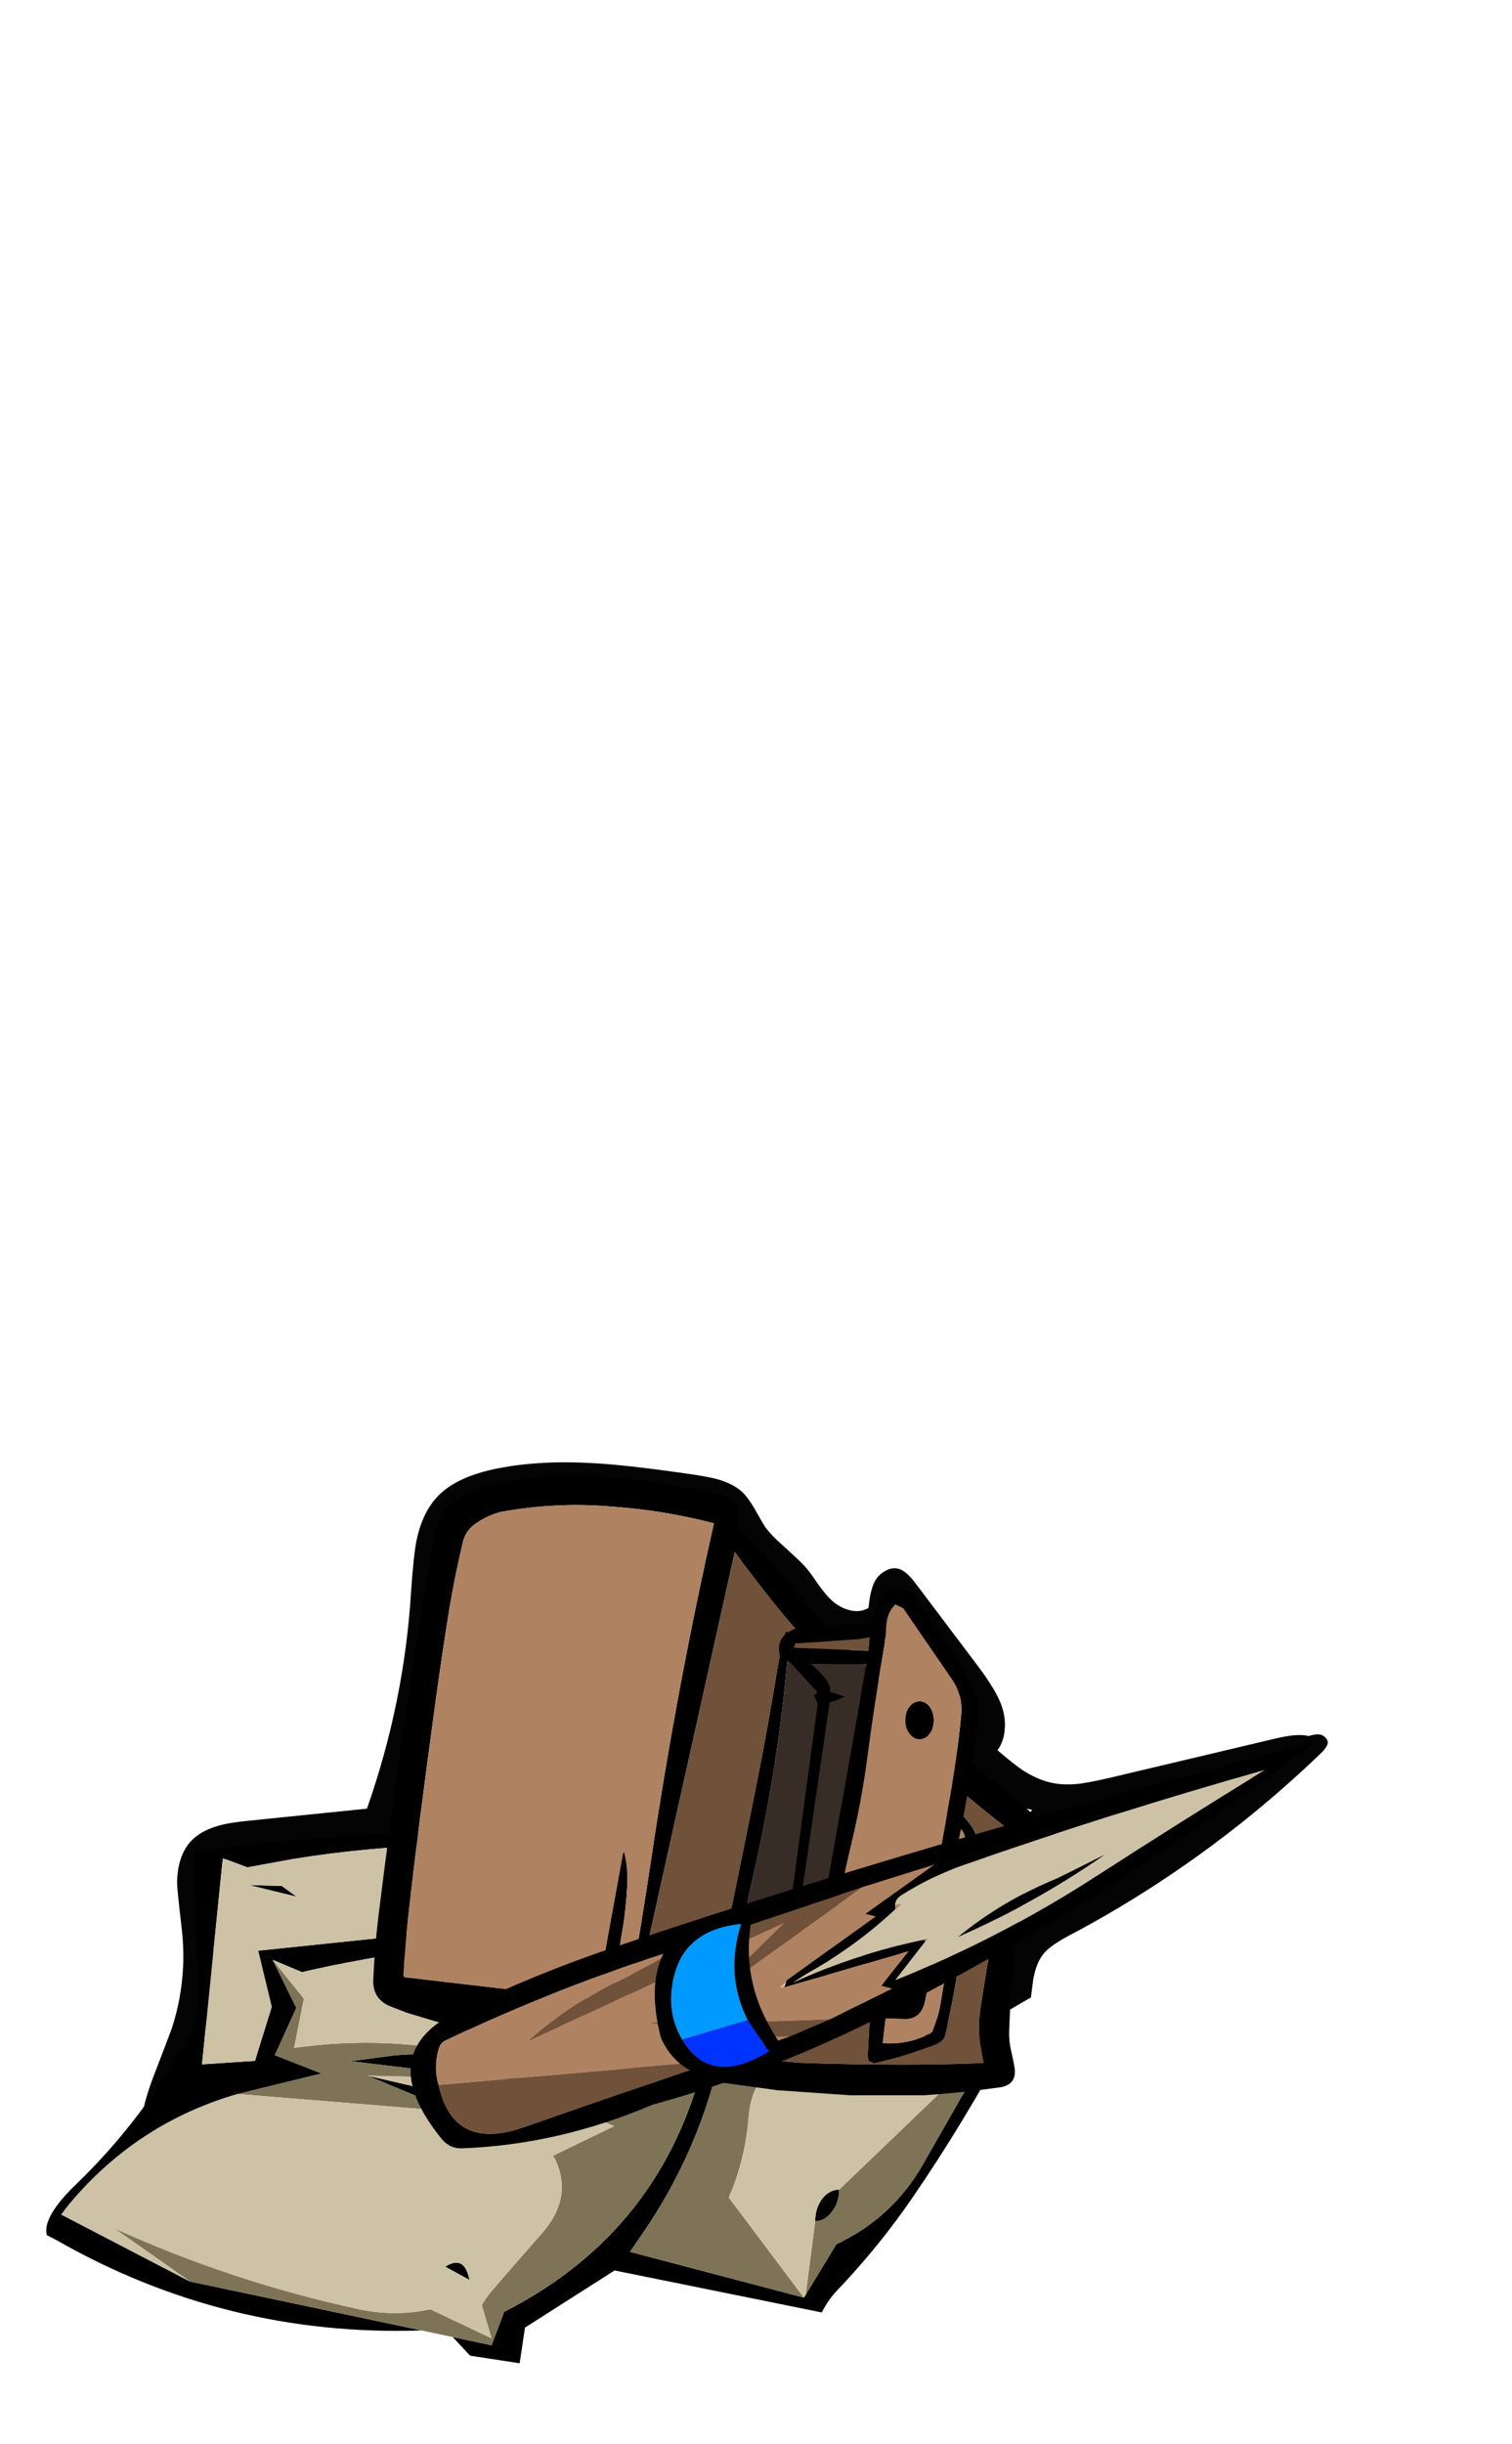 
<svg xmlns="http://www.w3.org/2000/svg" version="1.1" xmlns:xlink="http://www.w3.org/1999/xlink" preserveAspectRatio="none" x="0px" y="0px" width="325px" height="525px" viewBox="0 0 325 525">
<defs>
<g id="Symbol_22_15_Layer1_0_FILL">
<path fill="#040405" stroke="none" d="
M 93.15 53.1
Q 93.9 52.25 93.95 51.75 94 51.3 93.6 50.9 93.2 50.5 92.7 50.4 92.05 50.3 90.9 50.65 90.3 50.5 89.65 50.5 88.3 50.45 86.05 50.95
L 59.25 57.3
Q 56.15 58 54.6 58.2 52 58.5 49.95 58 47.8 57.5 45.5 56 44.05 55 41.6 52.9 42.65 51.45 42.75 49.5 42.9 47.7 42.25 45.85 41.45 43.5 38.45 39.5
L 28.6 26.45
Q 27.1 24.45 25.9 24.15 24.85 23.9 23.8 24.5 22.8 25.05 22.2 26.05 21.45 27.35 21.15 30.35 19.85 31.15 18.1 30.7 16.55 30.3 15.25 29.1 14.85 28.75 14.4 28.2 13.85 27.55 13.2 26.65 11.85 24.65 11.3 24.05 10.85 23.5 10 22.7 9.15 21.9 7.95 20.8 5.7 18.85 4.75 17.5 4.45 17.05 3.1 14.65 2.1 12.95 1.2 12.05 -0.15 10.8 -2.35 10.1 -3.8 9.65 -6.5 9.25 -16.75 7.75 -22.05 7.45 -30.75 6.9 -37.6 8.25 -44.25 9.55 -47.25 12.8 -49.6 15.35 -50.5 19.7 -50.95 21.95 -51.35 27.65 -52.4 45.2 -58.35 62.15
L -76.95 64.05
Q -80.2 64.35 -82.05 64.9 -84.8 65.7 -86.35 67.4 -88.4 69.75 -88.45 73.9 -88.45 74.9 -87.7 81.25 -86.8 89.2 -89.25 96.85 -89.45 97.45 -91.95 103.95 -93.65 108.25 -94.05 111.25 -92.45 112 -90.35 109.7 -85.3 103.9 -83.55 95.25 -82 87.6 -83.25 78.9 -83.6 76.4 -83.6 75.25 -83.55 73.2 -82.65 71.85 -80.95 69.4 -75.35 69.1
L -60.3 68.1
Q -56.55 67.9 -55.05 66.7 -53.5 65.5 -52.5 61.9 -47.35 43.65 -46.1 24.9 -45.9 21.75 -45.55 20.3 -45 17.85 -43.55 16.4 -42 14.8 -38.45 13.85 -31.55 12.05 -22.65 12.55 -17.1 12.85 -6.75 14.5 -3.6 15 -2.45 16.05 -1.8 16.65 -1.2 17.75 -0.55 19.05 -0.2 19.65 0.95 21.65 4.35 24.45 7.85 27.35 9 29.15 9.1 29.3 10 31 10.2 31.3 10.4 31.7 11.25 33.25 12.1 34 13 34.8 14.4 35.2 14.75 35.3 15.15 35.4 16.3 35.65 18.55 35.75 21.85 35.85 23.35 35.25 24.55 34.8 25.3 33.85 26.15 32.8 26.1 31.65
L 38.05 47.6
Q 37.8 47.85 37.6 48.1 35.75 50.4 36.7 53.95 37.05 55.15 37.6 56.2 38.75 58.35 40.85 59.8 43.6 61.65 47.1 62.35 46.9 62.55 46.75 62.85 46.4 63.55 46.6 64.25 46.9 65.45 48.5 65.7 49.75 65.85 51.35 65.45
L 85.2 56.4
Q 73.45 65.6 60.8 72.9 55.95 75.7 50.95 78.25 48.05 79.75 46.75 80.65 44.55 82.25 43.6 84.1 42.95 85.35 42.55 87.3 42.2 89.55 41.95 90.65 41.35 93.1 41.3 93.45 41.2 93.95 41.25 94.4
L 43.55 94
Q 45.2 93.05 46.9 92.05 47.05 90.85 47.25 89.3 47.7 86.65 48.85 85.2 49.85 83.9 52.95 82.25 56.95 80.15 60.8 77.85 78.4 67.35 93.15 53.1 Z"/>
</g>

<g id="barren_prop_18_Layer1_0_FILL">
<path fill="#000000" stroke="none" d="
M 176.95 325.25
Q 178.1 323.8 178.1 321.75 176.55 321.75 175.4 323.2 174.3 324.7 174.3 326.75 175.85 326.75 176.95 325.25
M 110.3 305.3
L 103.35 303.7 114.75 308.45 110.3 305.3
M 123.5 304.15
L 127.7 304.4
Q 118.2 299.4 107.45 300.5 104.05 300.95 100.65 301.4
L 123.5 304.15
M 115.65 333.95
L 119.5 336.05
Q 119.4 335.55 119.25 335.1 118.35 332.25 115.65 333.95
M 92.05 292.95
L 88.3 285.35 92.95 287.3
Q 97.65 286.2 102.45 285.35 107.2 284.35 111.9 284.75 136.55 286.9 161.45 287.15
L 157.1 292.9
Q 157.7 296.85 156.8 300.75 150.2 328.3 125 341.1
L 123 346.4 116.85 345.1 119.6 348.05 127.45 349.25 128.3 343.6 142.5 334.55 175.35 341.2
Q 176.3 339.3 177.65 337.85 184.35 330.85 189.7 323.05 198.1 310.8 205.05 297.7
L 180.5 291.6 195 301 202.5 298.35
Q 196.9 308.05 191.35 317.8 186.5 326.25 177.65 330.4
L 172.8 338.4 172.5 338.85 144.95 331.6
Q 145.65 330.6 146.35 329.55 157.05 314.35 160.15 296.05
L 163.75 293.1 165.25 288.45 169.25 288.8 143.35 282.4 145.1 266.45
Q 110.4 263.1 75.75 268.25 76.2 280.15 76.4 292.05 76.45 294.7 75.2 297 68.1 310.3 57.3 320.75 51.75 326.05 52.5 328.95 53.2 329.3 53.95 329.7 80.9 345.1 111.9 344.05
L 75.2 336.3 54.8 325.7
Q 55.45 324.8 56.15 323.95 66.85 311.2 82.75 306.6
L 96.05 303.35 88.65 300.45 92.05 292.95
M 84.3 270.7
Q 87.85 270.05 91.4 269.4 116.15 265.35 141 268.65
L 140.95 281.45 129.7 279.35 86 283.9 88.15 292.8 85.5 301.35 77.1 301.9 80.4 269.25 84.3 270.7
M 92.1 275.35
L 89.75 273.65 84.55 273.5 92.1 275.35 Z"/>

<path fill="#7E7356" stroke="none" d="
M 174.3 326.75
L 172.8 338.4 177.65 330.4
Q 186.5 326.25 191.35 317.8 196.9 308.05 202.5 298.35
L 178.1 321.75
Q 178.1 323.8 176.95 325.25 175.85 326.75 174.3 326.75
M 146.35 329.55
Q 145.65 330.6 144.95 331.6
L 172.5 338.85 160.6 323
Q 163.25 316.9 163.75 310.2 164.25 303.55 170.1 300.5
L 171.1 296.65 160.15 296.05
Q 157.05 314.35 146.35 329.55
M 157.1 292.9
L 161.45 287.15
Q 157.9 288.05 154.9 290.15 151.1 292.9 149.4 297.4 148.65 299.5 147.45 301 147.25 301.3 146.95 301.55
L 131.4 306.6 142.4 311.7 132.7 316.4
Q 133.05 316.8 133.25 317.3 135.8 323.2 131 328.65 126.9 333.3 122.9 337.95 122.1 338.95 121.45 340.05
L 123 345.3 113.3 340.7
Q 107.7 341.9 102.05 340.7 82 336.4 63.15 327.85
L 75.2 336.3 111.9 344.05 116.85 345.1 123 346.4 125 341.1
Q 150.2 328.3 156.8 300.75 157.7 296.85 157.1 292.9
M 141 268.65
Q 136.35 268.65 133 271.75 129.7 274.9 129.7 279.35
L 140.95 281.45 141 268.65
M 88.3 285.35
L 92.05 292.95 88.65 300.45 96.05 303.35 82.75 306.6 117.75 309.45 110.3 305.3 114.75 308.45 103.35 303.7 123.5 304.15 100.65 301.4
Q 104.05 300.95 107.45 300.5 118.2 299.4 127.7 304.4
L 128.2 304.45
Q 125.85 301.6 121.4 300.65 106.7 297.15 91.7 299.3
L 93.25 291.5 88.3 285.35 Z"/>

<path fill="#CDC2A6" stroke="none" d="
M 165.25 288.45
L 163.75 293.1 160.15 296.05 171.1 296.65 170.1 300.5
Q 164.25 303.55 163.75 310.2 163.25 316.9 160.6 323
L 172.5 338.85 172.8 338.4 174.3 326.75
Q 174.3 324.7 175.4 323.2 176.55 321.75 178.1 321.75
L 202.5 298.35 195 301 180.5 291.6 169.25 288.8 165.25 288.45
M 88.3 285.35
L 93.25 291.5 91.7 299.3
Q 106.7 297.15 121.4 300.65 125.85 301.6 128.2 304.45
L 127.7 304.4 123.5 304.15 103.35 303.7 110.3 305.3 117.75 309.45 82.75 306.6
Q 66.85 311.2 56.15 323.95 55.45 324.8 54.8 325.7
L 75.2 336.3 63.15 327.85
Q 82 336.4 102.05 340.7 107.7 341.9 113.3 340.7
L 123 345.3 121.45 340.05
Q 122.1 338.95 122.9 337.95 126.9 333.3 131 328.65 135.8 323.2 133.25 317.3 133.05 316.8 132.7 316.4
L 142.4 311.7 131.4 306.6 146.95 301.55
Q 147.25 301.3 147.45 301 148.65 299.5 149.4 297.4 151.1 292.9 154.9 290.15 157.9 288.05 161.45 287.15 136.55 286.9 111.9 284.75 107.2 284.35 102.45 285.35 97.65 286.2 92.95 287.3
L 88.3 285.35
M 119.5 336.05
L 115.65 333.95
Q 118.35 332.25 119.25 335.1 119.4 335.55 119.5 336.05
M 91.4 269.4
Q 87.85 270.05 84.3 270.7
L 80.4 269.25 77.1 301.9 85.5 301.35 88.15 292.8 86 283.9 129.7 279.35
Q 129.7 274.9 133 271.75 136.35 268.65 141 268.65 116.15 265.35 91.4 269.4
M 89.75 273.65
L 92.1 275.35 84.55 273.5 89.75 273.65 Z"/>
</g>

<g id="Symbol_24_0_Layer1_0_FILL">
<path fill="#000000" stroke="none" d="
M 3.75 -42.6
Q 3.8 -45.25 1.05 -46 -2.45 -46.7 -5.95 -47.4 -13.75 -48.85 -21.9 -49.1 -30.05 -49.3 -38.05 -46.9 -39.55 -46.35 -40.75 -45.45 -44.15 -42.8 -44.8 -38.45 -45.75 -32.5 -46.7 -26.55 -48.1 -18.05 -49.35 -9.55 -50.45 -1.9 -51.45 5.8 -52.5 13.55 -53.45 21.3 -54 26.05 -54.2 30.85 -54.3 33.9 -51.4 35.05 -50.1 35.55 -48.8 36.05 -32.8 40.95 -16.6 44.15 -9.15 45.75 -1.85 46.7 4 47.5 9.85 48.3 15.65 48.7 21.45 49.1 27.3 49.1 33.15 49.1 38.95 48.7 44.75 47.9 48.05 47.6 47.4 44.4 47.2 43.3 46.95 42.25 46.55 40.6 46.6 39 46.8 32.7 47.5 26.5 48.2 20.35 49.4 14.3 49.65 12.9 51.05 13 52.65 12.75 53.75 11.6 54.95 10.25 54.1 8.6 53.3 7.15 52.1 6.1 48.4 2.8 44.55 -0.35 38.5 -5.3 32.75 -10.45 24 -18.2 16.2 -26.95 10.6 -33.15 5.4 -39.25 4.65 -40.1 3.5 -40.35 3.7 -41.5 3.75 -42.6
M 3.1 -36.95
Q 4.55 -34.95 6.1 -32.95 9.05 -29.05 12.25 -25.3 15.75 -21.3 19.45 -17.45 23.4 -13.35 27.5 -9.4 29.5 -7.45 31.6 -5.5 40 2.15 49.05 8.95 48.2 9.65 47.5 10.5 46.6 11.5 46.3 12.8 44.95 18 44 23.35 42.95 29.45 42 35.55 41.9 36.25 41.85 37 41.7 40.55 42.6 44 36.2 44.25 29.8 44.25 21.5 44.25 13.25 43.95 9.1 43.55 4.95 43.2 -11.55 41.4 -27.8 37.25
L -14.1 35.65 -13.65 36.6 -12.55 36.6 -11.55 34.65 -10.85 34.4 -11.45 34.4
Q -10.2 31.25 -11.3 27.8
L 3.1 -36.95
M -44.55 -11.65
Q -43.45 -19.8 -42.15 -27.9 -41.25 -33.25 -40 -38.5 -39.55 -40.45 -37.75 -41.6 -36.05 -42.75 -34 -43.3 -25.25 -44.9 -16.4 -44.15 -8.1 -43.55 -0.2 -41.5 -6.05 -15.6 -10 10.75 -11.75 22.55 -13.85 34.25
L -16.05 34.15
Q -15.85 32.7 -15.7 31.35 -15.6 30.55 -15.5 29.75 -15.45 29.25 -15.45 28.75 -15.45 28.25 -15.3 27.8 -14.95 26.8 -15.1 25.85 -15.15 25.35 -15.05 24.9 -14.2 20.6 -13.95 16.05 -13.8 13.2 -14.45 10.6 -14.45 10.65 -14.6 10.8
L -18.8 33.95 -49.25 30.4
Q -49.4 30.2 -49.4 30.05 -49.15 25.35 -48.65 20.7 -47.75 12.55 -46.7 4.55 -45.65 -3.6 -44.55 -11.65
M 30.95 -3.45
Q 30.35 -3.05 30.05 -2.25 29.95 -1.95 29.9 -1.65 29.45 0.25 29.4 2.15 29.35 4.3 28.9 6.45 25.05 24.2 24.2 42.45 24.15 43.1 24.35 43.7
L 25.2 44.05
Q 30.4 42.9 35.05 41 36.2 40.5 36.45 39.55 37.65 34.45 38.45 29.35 39.8 20.55 41.55 11.8 42.25 8.35 40.2 5.9 36.75 1.7 33.25 -2.35 32.35 -3.35 30.95 -3.45
M 30.3 9
L 30.75 1.1 31.45 -2.1
Q 34.75 2.7 38.85 6.85 39.8 7.8 39.6 9.2 38.5 17.6 37.25 26.05 36.9 28.3 36.45 30.45 36.1 32.1 35.85 33.75 35.5 36.4 34.4 39.1 34.2 39.2 34.05 39.35 33.85 39.45 33.6 39.5 33.35 39.7 33.1 39.8 30 41.1 26.55 40.85
L 30.3 9
M 19.8 -14.2
Q 14.95 -18.55 11.4 -24.35
L 11.35 -24.4
Q 11.25 -24.4 11.2 -24.3 10.9 -23.85 10.8 -23.25 10.2 -20.55 9.75 -17.8 8.65 -11.15 7.4 -4.5 6.2 1.65 4.95 7.8 3.4 15.5 1.8 23.2 0.45 29.7 1.25 36.05 1.25 36.2 1.35 36.35 7.8 38.7 14.6 39.1 14.75 39 14.95 38.95
L 16 36.95 21.45 -8.75
Q 21.7 -10.2 21.3 -11.7 20.9 -13.2 19.8 -14.2
M 11.55 -21.1
Q 13.9 -17.05 17.65 -14.15 20.75 -11.75 19.65 -8.05
L 13.55 36.35
Q 7.95 36.55 2.7 34.5 3.1 31.05 3.6 27.6 4.55 20.75 6.1 14 10.05 -3.3 11.55 -21.1 Z"/>

<path fill="#AF8362" stroke="none" d="
M -42.15 -27.9
Q -43.45 -19.8 -44.55 -11.65 -45.65 -3.6 -46.7 4.55 -47.75 12.55 -48.65 20.7 -49.15 25.35 -49.4 30.05 -49.4 30.2 -49.25 30.4
L -18.8 33.95 -14.6 10.8
Q -14.45 10.65 -14.45 10.6 -13.8 13.2 -13.95 16.05 -14.2 20.6 -15.05 24.9 -15.15 25.35 -15.1 25.85 -14.95 26.8 -15.3 27.8 -15.45 28.25 -15.45 28.75 -15.45 29.25 -15.5 29.75 -15.6 30.55 -15.7 31.35 -15.85 32.7 -16.05 34.15
L -13.85 34.25
Q -11.75 22.55 -10 10.75 -6.05 -15.6 -0.2 -41.5 -8.1 -43.55 -16.4 -44.15 -25.25 -44.9 -34 -43.3 -36.05 -42.75 -37.75 -41.6 -39.55 -40.45 -40 -38.5 -41.25 -33.25 -42.15 -27.9
M 30.75 1.1
L 30.3 9 26.55 40.85
Q 30 41.1 33.1 39.8 33.35 39.7 33.6 39.5 33.85 39.45 34.05 39.35 34.2 39.2 34.4 39.1 35.5 36.4 35.85 33.75 36.1 32.1 36.45 30.45 36.9 28.3 37.25 26.05 38.5 17.6 39.6 9.2 39.8 7.8 38.85 6.85 34.75 2.7 31.45 -2.1
L 30.75 1.1 Z"/>

<path fill="#70513A" stroke="none" d="
M 6.1 -32.95
Q 4.55 -34.95 3.1 -36.95
L -11.3 27.8
Q -10.2 31.25 -11.45 34.4
L -10.85 34.4 -11.55 34.65 -12.55 36.6 -13.65 36.6 -14.1 35.65 -27.8 37.25
Q -11.55 41.4 4.95 43.2 9.1 43.55 13.25 43.95 21.5 44.25 29.8 44.25 36.2 44.25 42.6 44 41.7 40.55 41.85 37 41.9 36.25 42 35.55 42.95 29.45 44 23.35 44.95 18 46.3 12.8 46.6 11.5 47.5 10.5 48.2 9.65 49.05 8.95 40 2.15 31.6 -5.5 29.5 -7.45 27.5 -9.4 23.4 -13.35 19.45 -17.45 15.75 -21.3 12.25 -25.3 9.05 -29.05 6.1 -32.95
M 11.4 -24.35
Q 14.95 -18.55 19.8 -14.2 20.9 -13.2 21.3 -11.7 21.7 -10.2 21.45 -8.75
L 16 36.95 14.95 38.95
Q 14.75 39 14.6 39.1 7.8 38.7 1.35 36.35 1.25 36.2 1.25 36.05 0.45 29.7 1.8 23.2 3.4 15.5 4.95 7.8 6.2 1.65 7.4 -4.5 8.65 -11.15 9.75 -17.8 10.2 -20.55 10.8 -23.25 10.9 -23.85 11.2 -24.3 11.25 -24.4 11.35 -24.4
L 11.4 -24.35
M 30.05 -2.25
Q 30.35 -3.05 30.95 -3.45 32.35 -3.35 33.25 -2.35 36.75 1.7 40.2 5.9 42.25 8.35 41.55 11.8 39.8 20.55 38.45 29.35 37.65 34.45 36.45 39.55 36.2 40.5 35.05 41 30.4 42.9 25.2 44.05
L 24.35 43.7
Q 24.15 43.1 24.2 42.45 25.05 24.2 28.9 6.45 29.35 4.3 29.4 2.15 29.45 0.25 29.9 -1.65 29.95 -1.95 30.05 -2.25 Z"/>

<path fill="#372D26" stroke="none" d="
M 17.65 -14.15
Q 13.9 -17.05 11.55 -21.1 10.05 -3.3 6.1 14 4.55 20.75 3.6 27.6 3.1 31.05 2.7 34.5 7.95 36.55 13.55 36.35
L 19.65 -8.05
Q 20.75 -11.75 17.65 -14.15 Z"/>
</g>

<g id="Symbol_24_0_Layer0_0_FILL">
<path fill="#000000" stroke="none" d="
M 25.9 -29.6
L 24.75 -25.55
Q 19.25 -25.3 13.85 -25.1 12.85 -24.95 12 -24.5 9.35 -23.1 10.4 -20.1
L 11.85 -19.5 16.25 -14.7 15.65 -14.2 16.25 -12.95 10.65 28.6
Q 6.1 27.85 2 29.3 0.85 31.2 0.35 33.1 0 34.5 1.15 35.25 7.1 39 14.35 38.65 16.1 38.3 17.85 37.95 19.1 38.15 20.35 37.8 25.05 36.65 29.7 37 32.55 37.2 33.2 34.35 34.4 28.7 35.6 23.15 37.4 14.7 39.1 6.2 40.65 -1.75 41.65 -9.9 42.05 -13.35 40.5 -16.2 36.85 -22.8 32.05 -29.15 31.5 -29.9 30.9 -30.45 28.2 -32.7 25.9 -29.6
M 27.1 -25.05
Q 27.2 -27.35 28.55 -28.65
L 29.8 -28.05
Q 33.7 -22.4 37.6 -16.7 39.25 -14.25 39 -11.25 38.45 -5.3 37.45 0.5 34.6 17.5 30.8 34.15
L 17.3 34.9
Q 18.55 21.8 21.6 9.2 23.15 2.75 24.05 -3.85 25.25 -13.05 26.8 -22.05 27.05 -23.55 27.1 -25.05
M 12.45 -21.8
L 12.7 -22.45 22.75 -23.15 24.5 -23.45 24.25 -21.3 12.45 -21.8
M 18.25 -14.75
Q 18.3 -15.85 17.6 -16.8 16.55 -18.15 15.2 -19.2
L 23.95 -19.2 15.4 29.2 12.05 28.75 18.15 -13.1 20.7 -14.05 18.25 -14.75
M 14.85 33.1
L 15.1 36.2
Q 11.9 36.55 8.7 35.85 6.35 35.55 4.05 34.6
L 12.6 33.1
Q 9.2 32.15 5.2 32.1 3.8 32.1 2.55 32.35 2.8 31.4 3.7 31.15 9.35 30.4 15.15 30.95
L 14.85 33.1
M 24.05 26.45
Q 23.6 27.75 23.8 28.9 24.2 30.95 26.25 31.35 27.75 31.25 28.45 30 29.7 27.7 29.15 25.1 28.9 23.85 27.85 23.75 24.5 23.3 24.05 26.45
M 34 -12.45
Q 33.35 -13.3 32.4 -13.3 31.45 -13.3 30.8 -12.45 30.15 -11.55 30.15 -10.3 30.15 -9.05 30.8 -8.2 31.45 -7.3 32.4 -7.3 33.35 -7.3 34 -8.2 34.65 -9.05 34.65 -10.3 34.65 -11.55 34 -12.45 Z"/>

<path fill="#70513A" stroke="none" d="
M 15.1 36.2
L 14.85 33.1 15.15 30.95
Q 9.35 30.4 3.7 31.15 2.8 31.4 2.55 32.35 3.8 32.1 5.2 32.1 9.2 32.15 12.6 33.1
L 4.05 34.6
Q 6.35 35.55 8.7 35.85 11.9 36.55 15.1 36.2
M 12.7 -22.45
L 12.45 -21.8 24.25 -21.3 24.5 -23.45 22.75 -23.15 12.7 -22.45 Z"/>

<path fill="#372D26" stroke="none" d="
M 17.6 -16.8
Q 18.3 -15.85 18.25 -14.75
L 20.7 -14.05 18.15 -13.1 12.05 28.75 15.4 29.2 23.95 -19.2 15.2 -19.2
Q 16.55 -18.15 17.6 -16.8 Z"/>

<path fill="#AF8362" stroke="none" d="
M 28.55 -28.65
Q 27.2 -27.35 27.1 -25.05 27.05 -23.55 26.8 -22.05 25.25 -13.05 24.05 -3.85 23.15 2.75 21.6 9.2 18.55 21.8 17.3 34.9
L 30.8 34.15
Q 34.6 17.5 37.45 0.5 38.45 -5.3 39 -11.25 39.25 -14.25 37.6 -16.7 33.7 -22.4 29.8 -28.05
L 28.55 -28.65
M 32.4 -13.3
Q 33.35 -13.3 34 -12.45 34.65 -11.55 34.65 -10.3 34.65 -9.05 34 -8.2 33.35 -7.3 32.4 -7.3 31.45 -7.3 30.8 -8.2 30.15 -9.05 30.15 -10.3 30.15 -11.55 30.8 -12.45 31.45 -13.3 32.4 -13.3
M 23.8 28.9
Q 23.6 27.75 24.05 26.45 24.5 23.3 27.85 23.75 28.9 23.85 29.15 25.1 29.7 27.7 28.45 30 27.75 31.25 26.25 31.35 24.2 30.95 23.8 28.9 Z"/>
</g>

<g id="Symbol_25_0_Layer1_0_FILL">
<path fill="#000000" stroke="none" d="
M -7.8 -64.7
Q -9.2 -46.6 -10.3 -28.5 -11.5 -8.9 -12.15 10.75 -12.85 30.7 -12.9 50.55 -12.95 64 -11.3 77.35 -9.45 92.25 6.7 86.45 8.85 85.75 9.45 83.75 13.85 69.1 12.65 53 13.85 33.3 11.05 13.8 5.3 -26.45 -7.8 -64.7
M -7.35 -6.05
Q -7.55 -31 -6.2 -55.95 -2.75 -40.65 1.05 -25.4 5.5 -7.65 6.4 10.2
L 2.15 3.75 1.8 3.9
Q 0.45 14.7 1.55 25.65 1.1 24.15 0.8 22.6 -0.7 14.4 -4.2 6.6
L -4.8 6.4
Q -5.7 6.15 -6 4.95 -7.3 -0.4 -7.35 -6.05
M -5.05 11.35
L -4.15 9.9 0.9 26.55 1.8 27.2 2.75 6.75 6.55 12.6 7.5 11.15 8.95 22.05 9.45 28.95 9.45 40.7
Q 9.3 57 9.45 73.25 9.6 85.3 -1.25 84.05 -4.15 83.95 -6.5 82.3 -7.45 81.65 -7.55 80.85 -9.85 61.2 -9.35 41.2
L -9.2 10.45 -8.9 -1.5 -5.05 11.35
M 3.15 -1.4
Q 3.05 -2.45 2.95 -3.5 1.7 -16.05 -1.75 -27.9
L -0.6 -19.4
Q 0 -9.65 3.15 -1.4 Z"/>

<path fill="#70513A" stroke="none" d="
M 9.45 73.25
Q 9.3 57 9.45 40.7
L -1.25 84.05
Q 9.6 85.3 9.45 73.25
M 0.25 49.1
Q 1.1 47.75 1.85 46.4 6.45 37.95 9.45 28.95
L 8.95 22.05
Q 4.95 35.75 0.25 49.1
M -9.35 41.2
Q -8.8 44.25 -8.25 47.35 -7.75 50.4 -7.35 53.45 -6.45 59.8 -4.3 65.65 -3.85 66.85 -3.3 68.1
L -7.9 23.8 -0.4 39.45 -9.2 10.45 -9.35 41.2 Z"/>

<path fill="#CDC2A6" stroke="none" d="
M 1.65 28
L 1.8 27.2 0.9 26.55 1.65 28
M -6.2 -55.95
Q -7.55 -31 -7.35 -6.05 -7.3 -0.4 -6 4.95 -5.7 6.15 -4.8 6.4
L -4.7 5.4 -4.2 6.6
Q -0.7 14.4 0.8 22.6 1.1 24.15 1.55 25.65 0.45 14.7 1.8 3.9
L 1.85 3.35 2.15 3.75 6.4 10.2
Q 5.5 -7.65 1.05 -25.4 -2.75 -40.65 -6.2 -55.95
M 2.95 -3.5
Q 3.05 -2.45 3.15 -1.4 0 -9.65 -0.6 -19.4
L -1.75 -27.9
Q 1.7 -16.05 2.95 -3.5 Z"/>

<path fill="#AF8362" stroke="none" d="
M -4.15 9.9
L -5.05 11.35 -8.9 -1.5 -9.2 10.45 -0.4 39.45 -7.9 23.8 -3.3 68.1
Q -3.85 66.85 -4.3 65.65 -6.45 59.8 -7.35 53.45 -7.75 50.4 -8.25 47.35 -8.8 44.25 -9.35 41.2 -9.85 61.2 -7.55 80.85 -7.45 81.65 -6.5 82.3 -4.15 83.95 -1.25 84.05
L 9.45 40.7 9.45 28.95
Q 6.45 37.95 1.85 46.4 1.1 47.75 0.25 49.1 4.95 35.75 8.95 22.05
L 7.5 11.15 6.55 12.6 2.75 6.75 1.8 27.2 1.65 28 0.9 26.55 -4.15 9.9
M 1.8 3.9
L 2.15 3.75 1.85 3.35 1.8 3.9
M -4.8 6.4
L -4.2 6.6 -4.7 5.4 -4.8 6.4 Z"/>
</g>

<g id="Symbol_25_0_Layer0_0_FILL">
<path fill="#000000" stroke="none" d="
M 3.05 48.3
Q 7.25 47.95 10.1 44.95 16.85 37.95 11.25 30.4 9.15 31 7.05 31.4 -3.05 33.3 -11.7 27.65 -11.85 28.05 -11.95 28.5 -16.15 46.8 3.05 48.3
M 4.85 34.4
L 10.65 32.8
Q 10.8 33.65 10.95 34.55 12.35 43.5 4.4 45.2 0 46.1 -4.05 44 -12.15 40 -9.9 30.45 -9.1 31.05 -8.2 31.6 -2.2 35.35 4.85 34.4 Z"/>

<path fill="#0099FF" stroke="none" d="
M 4.4 45.2
L 4.85 34.4
Q -2.2 35.35 -8.2 31.6 -9.1 31.05 -9.9 30.45 -12.15 40 -4.05 44 0 46.1 4.4 45.2 Z"/>

<path fill="#0033FF" stroke="none" d="
M 10.65 32.8
L 4.85 34.4 4.4 45.2
Q 12.35 43.5 10.95 34.55 10.8 33.65 10.65 32.8 Z"/>
</g>
</defs>

<g transform="matrix( 1.356, 0, 0, 1.356, 158,304.2) ">
<g transform="matrix( 1, 0, 0, 1, 0,0) ">
<use xlink:href="#Symbol_22_15_Layer1_0_FILL"/>
</g>

<g transform="matrix( 1, 0, 0, 1, -161.6,-199.25) ">
<g transform="matrix( 1, 0, 0, 1, 0,0) ">
<use xlink:href="#barren_prop_18_Layer1_0_FILL"/>
</g>
</g>

<g transform="matrix( 1, 0, 0, 1, -3.15,58.45) ">
<g transform="matrix( 1, 0, 0, 1, 0,0) ">
<use xlink:href="#Symbol_24_0_Layer1_0_FILL"/>
</g>

<g transform="matrix( 1, 0, 0, 1, 0,0) ">
<use xlink:href="#Symbol_24_0_Layer0_0_FILL"/>
</g>
</g>

<g transform="matrix( 0.323, 0.947, -0.947, 0.323, 33,79.95) ">
<g transform="matrix( 1, 0, 0, 1, 0,0) ">
<use xlink:href="#Symbol_25_0_Layer1_0_FILL"/>
</g>

<g transform="matrix( 1, 0, 0, 1, 0,0) ">
<use xlink:href="#Symbol_25_0_Layer0_0_FILL"/>
</g>
</g>
</g>
</svg>
